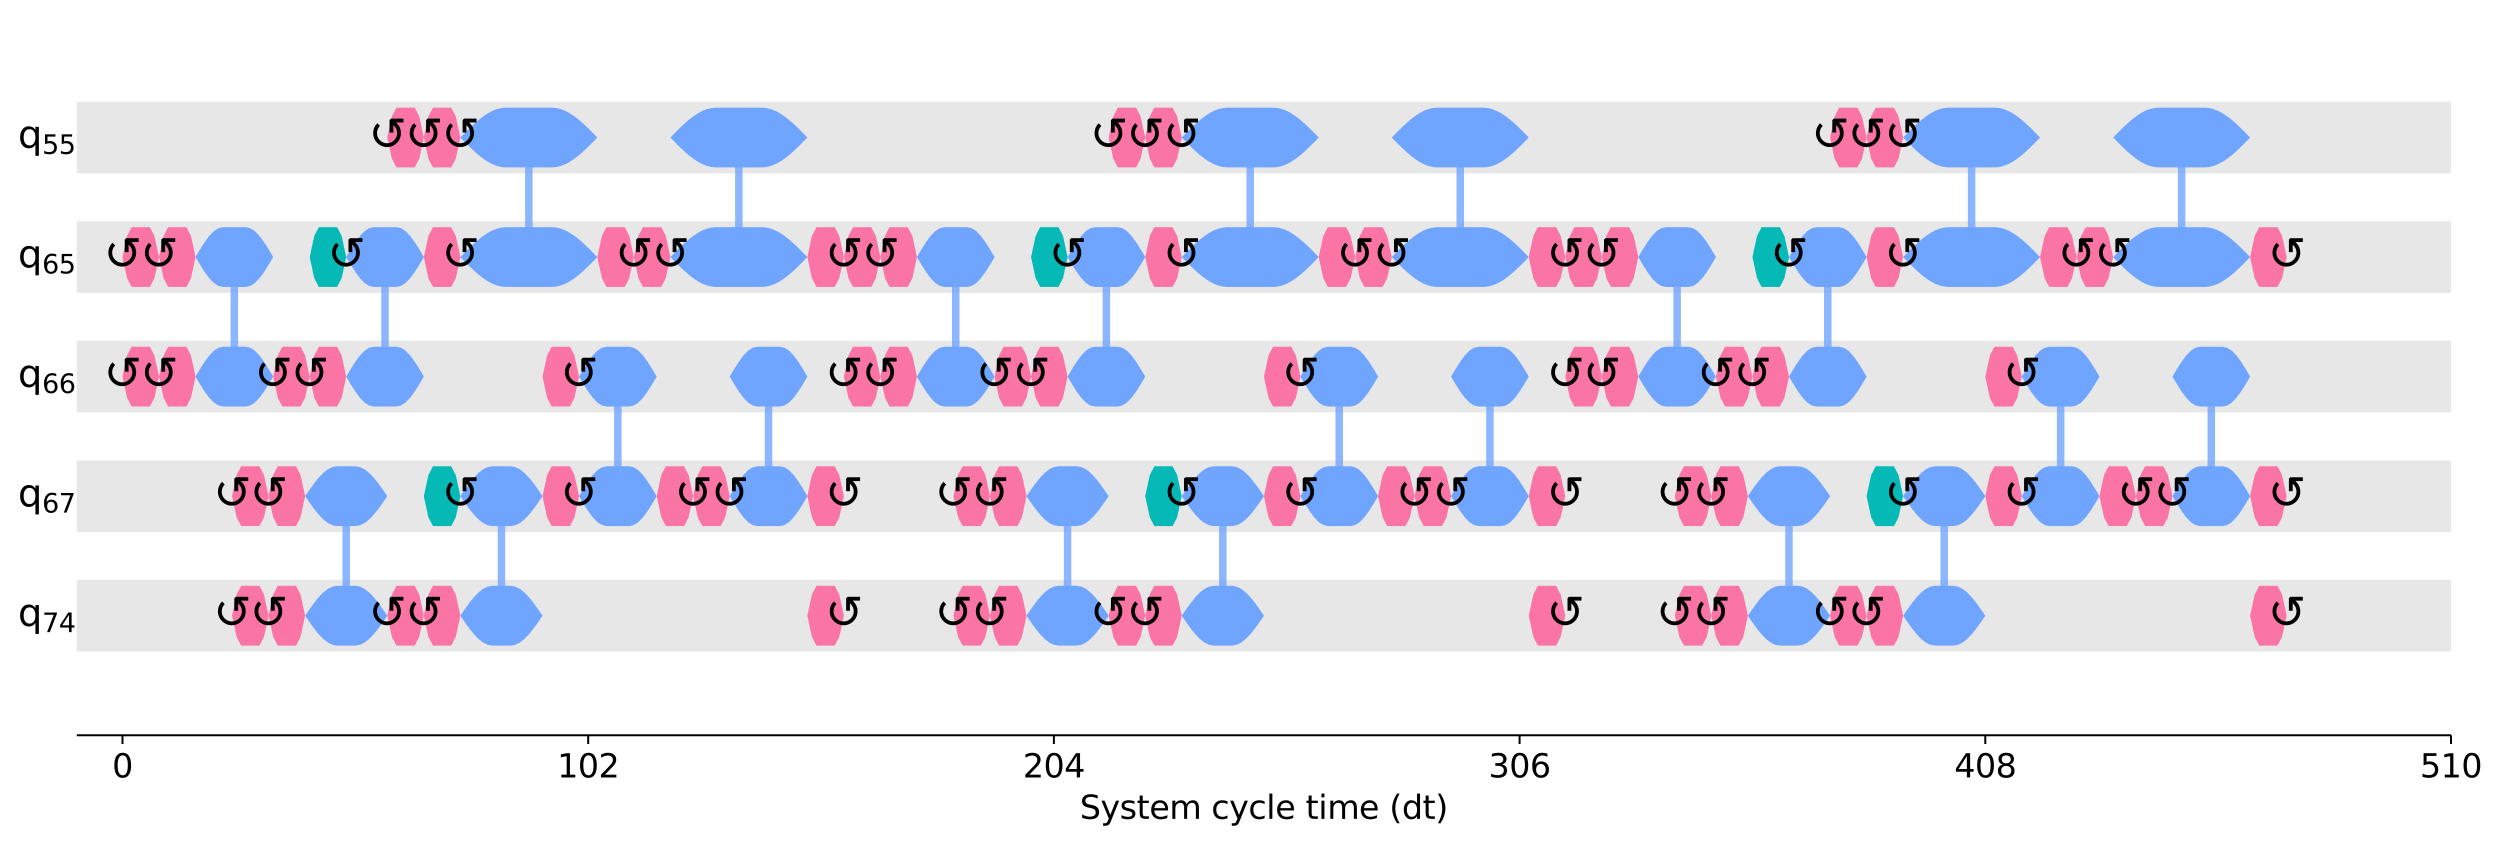 <?xml version="1.0" encoding="UTF-8"?><!DOCTYPE svg  PUBLIC '-//W3C//DTD SVG 1.1//EN'  'http://www.w3.org/Graphics/SVG/1.1/DTD/svg11.dtd'><svg width="1000.6pt" height="337.64pt" version="1.1" viewBox="0 0 1000.6 337.64" xmlns="http://www.w3.org/2000/svg" xmlns:xlink="http://www.w3.org/1999/xlink"><defs><style type="text/css">*{stroke-linejoin: round; stroke-linecap: butt}</style></defs><path d="m0 337.64h1000.6v-337.64h-1000.6z" fill="#ffffff"/><path d="m30.75 294.28h950.24v-287.08h-950.24z" fill="#ffffff"/><path d="m30.75 69.401h950.24v-28.708h-950.24z" clip-path="url(#5e86dbd902e)" fill="#dddddd" fill-opacity=".7"/><path d="m30.75 117.25h950.24v-28.708h-950.24z" clip-path="url(#5e86dbd902e)" fill="#dddddd" fill-opacity=".7"/><path d="m30.75 165.09h950.24v-28.708h-950.24z" clip-path="url(#5e86dbd902e)" fill="#dddddd" fill-opacity=".7"/><path d="m30.75 212.94h950.24v-28.708h-950.24z" clip-path="url(#5e86dbd902e)" fill="#dddddd" fill-opacity=".7"/><path d="m30.75 260.79h950.24v-28.708h-950.24z" clip-path="url(#5e86dbd902e)" fill="#dddddd" fill-opacity=".7"/><defs><path id="380093f8ddb" d="m0 0v3.5" stroke="#000000" stroke-width=".8"/></defs><use x="49.024" y="294.28" stroke="#000000" stroke-width=".8" xlink:href="#380093f8ddb"/><g transform="translate(44.888 311.16) scale(.13 -.13)"><defs><path id="DejaVuSans-30" transform="scale(.016)" d="m2034 4250q-487 0-733-480-245-479-245-1442 0-959 245-1439 246-480 733-480 491 0 736 480 246 480 246 1439 0 963-246 1442-245 480-736 480zm0 500q785 0 1199-621 414-620 414-1801 0-1178-414-1799-414-620-1199-620-784 0-1198 620-414 621-414 1799 0 1181 414 1801 414 621 1198 621z"/></defs><use xlink:href="#DejaVuSans-30"/></g><use x="235.416" y="294.28" stroke="#000000" stroke-width=".8" xlink:href="#380093f8ddb"/><g transform="translate(223.01 311.16) scale(.13 -.13)"><defs><path id="DejaVuSans-31" transform="scale(.016)" d="m794 531h1031v3560l-1122-225v575l1116 225h631v-4135h1031v-531h-2687v531z"/><path id="DejaVuSans-32" transform="scale(.016)" d="m1228 531h2203v-531h-2962v531q359 372 979 998 621 627 780 809 303 340 423 576 121 236 121 464 0 372-261 606-261 235-680 235-297 0-627-103-329-103-704-313v638q381 153 712 231 332 78 607 78 725 0 1156-363 431-362 431-968 0-288-108-546-107-257-392-607-78-91-497-524-418-433-1181-1211z"/></defs><use xlink:href="#DejaVuSans-31"/><use transform="translate(63.623)" xlink:href="#DejaVuSans-30"/><use transform="translate(127.25)" xlink:href="#DejaVuSans-32"/></g><use x="421.809" y="294.28" stroke="#000000" stroke-width=".8" xlink:href="#380093f8ddb"/><g transform="translate(409.4 311.16) scale(.13 -.13)"><defs><path id="DejaVuSans-34" transform="scale(.016)" d="m2419 4116-1594-2491h1594v2491zm-166 550h794v-3041h666v-525h-666v-1100h-628v1100h-2106v609l1940 2957z"/></defs><use xlink:href="#DejaVuSans-32"/><use transform="translate(63.623)" xlink:href="#DejaVuSans-30"/><use transform="translate(127.25)" xlink:href="#DejaVuSans-34"/></g><use x="608.202" y="294.28" stroke="#000000" stroke-width=".8" xlink:href="#380093f8ddb"/><g transform="translate(595.79 311.16) scale(.13 -.13)"><defs><path id="DejaVuSans-33" transform="scale(.016)" d="m2597 2516q453-97 707-404 255-306 255-756 0-690-475-1069-475-378-1350-378-293 0-604 58t-642 174v609q262-153 574-231 313-78 654-78 593 0 904 234t311 681q0 413-289 645-289 233-804 233h-544v519h569q465 0 712 186t247 536q0 359-255 551-254 193-729 193-260 0-557-57-297-56-653-174v562q360 100 674 150t592 50q719 0 1137-327 419-326 419-882 0-388-222-655t-631-370z"/><path id="DejaVuSans-36" transform="scale(.016)" d="m2113 2584q-425 0-674-291-248-290-248-796 0-503 248-796 249-292 674-292t673 292q248 293 248 796 0 506-248 796-248 291-673 291zm1253 1979v-575q-238 112-480 171-242 60-480 60-625 0-955-422-329-422-376-1275 184 272 462 417 279 145 613 145 703 0 1111-427 408-426 408-1160 0-719-425-1154-425-434-1131-434-810 0-1238 620-428 621-428 1799 0 1106 525 1764t1409 658q238 0 480-47t505-140z"/></defs><use xlink:href="#DejaVuSans-33"/><use transform="translate(63.623)" xlink:href="#DejaVuSans-30"/><use transform="translate(127.25)" xlink:href="#DejaVuSans-36"/></g><use x="794.594" y="294.28" stroke="#000000" stroke-width=".8" xlink:href="#380093f8ddb"/><g transform="translate(782.19 311.16) scale(.13 -.13)"><defs><path id="DejaVuSans-38" transform="scale(.016)" d="m2034 2216q-450 0-708-241-257-241-257-662 0-422 257-663 258-241 708-241t709 242q260 243 260 662 0 421-258 662-257 241-711 241zm-631 268q-406 100-633 378-226 279-226 679 0 559 398 884 399 325 1092 325 697 0 1094-325t397-884q0-400-227-679-226-278-629-378 456-106 710-416 255-309 255-755 0-679-414-1042-414-362-1186-362-771 0-1186 362-414 363-414 1042 0 446 256 755 257 310 713 416zm-231 997q0-362 226-565 227-203 636-203 407 0 636 203 230 203 230 565 0 363-230 566-229 203-636 203-409 0-636-203-226-203-226-566z"/></defs><use xlink:href="#DejaVuSans-34"/><use transform="translate(63.623)" xlink:href="#DejaVuSans-30"/><use transform="translate(127.25)" xlink:href="#DejaVuSans-38"/></g><use x="980.987" y="294.28" stroke="#000000" stroke-width=".8" xlink:href="#380093f8ddb"/><g transform="translate(968.58 311.16) scale(.13 -.13)"><defs><path id="DejaVuSans-35" transform="scale(.016)" d="m691 4666h2478v-532h-1900v-1143q137 47 274 70 138 23 276 23 781 0 1237-428 457-428 457-1159 0-753-469-1171-469-417-1322-417-294 0-599 50-304 50-629 150v635q281-153 581-228t634-75q541 0 856 284 316 284 316 772 0 487-316 771-315 285-856 285-253 0-505-56-251-56-513-175v2344z"/></defs><use xlink:href="#DejaVuSans-35"/><use transform="translate(63.623)" xlink:href="#DejaVuSans-31"/><use transform="translate(127.25)" xlink:href="#DejaVuSans-30"/></g><g transform="translate(432.2 327.74) scale(.13 -.13)"><defs><path id="DejaVuSans-53" transform="scale(.016)" d="m3425 4513v-616q-359 172-678 256-319 85-616 85-515 0-795-200t-280-569q0-310 186-468 186-157 705-254l381-78q706-135 1042-474t336-907q0-679-455-1029-454-350-1332-350-331 0-705 75-373 75-773 222v650q384-215 753-325 369-109 725-109 540 0 834 212 294 213 294 607 0 343-211 537t-692 291l-385 75q-706 140-1022 440-315 300-315 835 0 619 436 975t1201 356q329 0 669-60 341-59 697-177z"/><path id="DejaVuSans-79" transform="scale(.016)" d="m2059-325q-243-625-475-815-231-191-618-191h-460v481h338q237 0 368 113 132 112 291 531l103 262-1415 3444h609l1094-2737 1094 2737h609l-1538-3825z"/><path id="DejaVuSans-73" transform="scale(.016)" d="m2834 3397v-544q-243 125-506 187-262 63-544 63-428 0-642-131t-214-394q0-200 153-314t616-217l197-44q612-131 870-370t258-667q0-488-386-773-386-284-1061-284-281 0-586 55t-642 164v594q319-166 628-249 309-82 613-82 406 0 624 139 219 139 219 392 0 234-158 359-157 125-692 241l-200 47q-534 112-772 345-237 233-237 639 0 494 350 762 350 269 994 269 318 0 599-47 282-46 519-140z"/><path id="DejaVuSans-74" transform="scale(.016)" d="m1172 4494v-994h1184v-447h-1184v-1900q0-428 117-550t477-122h590v-481h-590q-666 0-919 248-253 249-253 905v1900h-422v447h422v994h578z"/><path id="DejaVuSans-65" transform="scale(.016)" d="m3597 1894v-281h-2644q38-594 358-905t892-311q331 0 642 81t618 244v-544q-310-131-635-200t-659-69q-838 0-1327 487-489 488-489 1320 0 859 464 1363 464 505 1252 505 706 0 1117-455 411-454 411-1235zm-575 169q-6 471-264 752-258 282-683 282-481 0-770-272t-333-766l2050 4z"/><path id="DejaVuSans-6d" transform="scale(.016)" d="m3328 2828q216 388 516 572t706 184q547 0 844-383 297-382 297-1088v-2113h-578v2094q0 503-179 746-178 244-543 244-447 0-707-297-259-296-259-809v-1978h-578v2094q0 506-178 748t-550 242q-441 0-701-298-259-298-259-808v-1978h-578v3500h578v-544q197 322 472 475t653 153q382 0 649-194 267-193 395-562z"/><path id="DejaVuSans-63" transform="scale(.016)" d="m3122 3366v-538q-244 135-489 202t-495 67q-560 0-870-355-309-354-309-995t309-996q310-354 870-354 250 0 495 67t489 202v-532q-241-112-499-168-257-57-548-57-791 0-1257 497-465 497-465 1341 0 856 470 1346 471 491 1290 491 265 0 518-55 253-54 491-163z"/><path id="DejaVuSans-6c" transform="scale(.016)" d="m603 4863h575v-4863h-575v4863z"/><path id="DejaVuSans-69" transform="scale(.016)" d="m603 3500h575v-3500h-575v3500zm0 1363h575v-729h-575v729z"/><path id="DejaVuSans-28" transform="scale(.016)" d="m1984 4856q-418-718-622-1422-203-703-203-1425 0-721 205-1429t620-1424h-500q-468 735-701 1444t-233 1409q0 697 231 1403 232 707 703 1444h500z"/><path id="DejaVuSans-64" transform="scale(.016)" d="m2906 2969v1894h575v-4863h-575v525q-181-312-458-464-276-152-664-152-634 0-1033 506-398 507-398 1332t398 1331q399 506 1033 506 388 0 664-152 277-151 458-463zm-1959-1222q0-634 261-995t717-361 718 361q263 361 263 995t-263 995q-262 361-718 361t-717-361-261-995z"/><path id="DejaVuSans-29" transform="scale(.016)" d="m513 4856h500q468-737 701-1444 233-706 233-1403 0-700-233-1409t-701-1444h-500q415 716 620 1424t205 1429q0 722-205 1425-205 704-620 1422z"/></defs><use xlink:href="#DejaVuSans-53"/><use transform="translate(63.477)" xlink:href="#DejaVuSans-79"/><use transform="translate(122.66)" xlink:href="#DejaVuSans-73"/><use transform="translate(174.76)" xlink:href="#DejaVuSans-74"/><use transform="translate(213.96)" xlink:href="#DejaVuSans-65"/><use transform="translate(275.49)" xlink:href="#DejaVuSans-6d"/><use transform="translate(372.9)" xlink:href="#DejaVuSans-20"/><use transform="translate(404.69)" xlink:href="#DejaVuSans-63"/><use transform="translate(459.67)" xlink:href="#DejaVuSans-79"/><use transform="translate(518.85)" xlink:href="#DejaVuSans-63"/><use transform="translate(573.83)" xlink:href="#DejaVuSans-6c"/><use transform="translate(601.61)" xlink:href="#DejaVuSans-65"/><use transform="translate(663.13)" xlink:href="#DejaVuSans-20"/><use transform="translate(694.92)" xlink:href="#DejaVuSans-74"/><use transform="translate(734.13)" xlink:href="#DejaVuSans-69"/><use transform="translate(761.91)" xlink:href="#DejaVuSans-6d"/><use transform="translate(859.33)" xlink:href="#DejaVuSans-65"/><use transform="translate(920.85)" xlink:href="#DejaVuSans-20"/><use transform="translate(952.64)" xlink:href="#DejaVuSans-28"/><use transform="translate(991.65)" xlink:href="#DejaVuSans-64"/><use transform="translate(1055.1)" xlink:href="#DejaVuSans-74"/><use transform="translate(1094.3)" xlink:href="#DejaVuSans-29"/></g><path d="m93.795 102.89v47.847" clip-path="url(#5e86dbd902e)" fill="none" stroke="#6fa4ff" stroke-linecap="square" stroke-opacity=".8" stroke-width="3"/><path d="m154.1 102.89v47.847" clip-path="url(#5e86dbd902e)" fill="none" stroke="#6fa4ff" stroke-linecap="square" stroke-opacity=".8" stroke-width="3"/><path d="m211.66 55.047v47.847" clip-path="url(#5e86dbd902e)" fill="none" stroke="#6fa4ff" stroke-linecap="square" stroke-opacity=".8" stroke-width="3"/><path d="m295.72 55.047v47.847" clip-path="url(#5e86dbd902e)" fill="none" stroke="#6fa4ff" stroke-linecap="square" stroke-opacity=".8" stroke-width="3"/><path d="m138.57 198.59v47.847" clip-path="url(#5e86dbd902e)" fill="none" stroke="#6fa4ff" stroke-linecap="square" stroke-opacity=".8" stroke-width="3"/><path d="m200.7 198.59v47.847" clip-path="url(#5e86dbd902e)" fill="none" stroke="#6fa4ff" stroke-linecap="square" stroke-opacity=".8" stroke-width="3"/><path d="m247.29 150.74v47.847" clip-path="url(#5e86dbd902e)" fill="none" stroke="#6fa4ff" stroke-linecap="square" stroke-opacity=".8" stroke-width="3"/><path d="m307.6 150.74v47.847" clip-path="url(#5e86dbd902e)" fill="none" stroke="#6fa4ff" stroke-linecap="square" stroke-opacity=".8" stroke-width="3"/><path d="m382.52 102.89v47.847" clip-path="url(#5e86dbd902e)" fill="none" stroke="#6fa4ff" stroke-linecap="square" stroke-opacity=".8" stroke-width="3"/><path d="m442.82 102.89v47.847" clip-path="url(#5e86dbd902e)" fill="none" stroke="#6fa4ff" stroke-linecap="square" stroke-opacity=".8" stroke-width="3"/><path d="m500.39 55.047v47.847" clip-path="url(#5e86dbd902e)" fill="none" stroke="#6fa4ff" stroke-linecap="square" stroke-opacity=".8" stroke-width="3"/><path d="m584.45 55.047v47.847" clip-path="url(#5e86dbd902e)" fill="none" stroke="#6fa4ff" stroke-linecap="square" stroke-opacity=".8" stroke-width="3"/><path d="m427.29 198.59v47.847" clip-path="url(#5e86dbd902e)" fill="none" stroke="#6fa4ff" stroke-linecap="square" stroke-opacity=".8" stroke-width="3"/><path d="m489.42 198.59v47.847" clip-path="url(#5e86dbd902e)" fill="none" stroke="#6fa4ff" stroke-linecap="square" stroke-opacity=".8" stroke-width="3"/><path d="m536.02 150.74v47.847" clip-path="url(#5e86dbd902e)" fill="none" stroke="#6fa4ff" stroke-linecap="square" stroke-opacity=".8" stroke-width="3"/><path d="m596.32 150.74v47.847" clip-path="url(#5e86dbd902e)" fill="none" stroke="#6fa4ff" stroke-linecap="square" stroke-opacity=".8" stroke-width="3"/><path d="m671.25 102.89v47.847" clip-path="url(#5e86dbd902e)" fill="none" stroke="#6fa4ff" stroke-linecap="square" stroke-opacity=".8" stroke-width="3"/><path d="m731.55 102.89v47.847" clip-path="url(#5e86dbd902e)" fill="none" stroke="#6fa4ff" stroke-linecap="square" stroke-opacity=".8" stroke-width="3"/><path d="m789.11 55.047v47.847" clip-path="url(#5e86dbd902e)" fill="none" stroke="#6fa4ff" stroke-linecap="square" stroke-opacity=".8" stroke-width="3"/><path d="m873.17 55.047v47.847" clip-path="url(#5e86dbd902e)" fill="none" stroke="#6fa4ff" stroke-linecap="square" stroke-opacity=".8" stroke-width="3"/><path d="m716.02 198.59v47.847" clip-path="url(#5e86dbd902e)" fill="none" stroke="#6fa4ff" stroke-linecap="square" stroke-opacity=".8" stroke-width="3"/><path d="m778.15 198.59v47.847" clip-path="url(#5e86dbd902e)" fill="none" stroke="#6fa4ff" stroke-linecap="square" stroke-opacity=".8" stroke-width="3"/><path d="m824.75 150.74v47.847" clip-path="url(#5e86dbd902e)" fill="none" stroke="#6fa4ff" stroke-linecap="square" stroke-opacity=".8" stroke-width="3"/><path d="m885.05 150.74v47.847" clip-path="url(#5e86dbd902e)" fill="none" stroke="#6fa4ff" stroke-linecap="square" stroke-opacity=".8" stroke-width="3"/><path d="m30.75 294.28v-287.08" fill="none"/><path d="m980.99 294.28v-287.08" fill="none"/><path d="m30.75 294.28h950.24" fill="none" stroke="#000000" stroke-linecap="square" stroke-width=".8"/><path d="m30.75 7.2h950.24" fill="none"/><path d="m155.01 55.047 1.827-8.458 1.827-3.503h7.309l1.827 3.503 1.827 8.458-1.827 8.458-1.827 3.503h-7.309l-1.827-3.503-1.827-8.458z" clip-path="url(#5e86dbd902e)" fill="#fa74a6"/><path d="m169.63 55.047 1.827-8.458 1.827-3.503h7.309l1.827 3.503 1.827 8.458-1.827 8.458-1.827 3.503h-7.309l-1.827-3.503-1.827-8.458z" clip-path="url(#5e86dbd902e)" fill="#fa74a6"/><path d="m49.024 102.89 1.827-8.458 1.827-3.503h7.309l1.827 3.503 1.827 8.458-1.827 8.458-1.827 3.503h-7.309l-1.827-3.503-1.827-8.458z" clip-path="url(#5e86dbd902e)" fill="#fa74a6"/><path d="m63.643 102.89 1.827-8.458 1.827-3.503h7.309l1.827 3.503 1.827 8.458-1.827 8.458-1.827 3.503h-7.309l-1.827-3.503-1.827-8.458z" clip-path="url(#5e86dbd902e)" fill="#fa74a6"/><path d="m49.024 150.74 1.827-8.458 1.827-3.503h7.309l1.827 3.503 1.827 8.458-1.827 8.458-1.827 3.503h-7.309l-1.827-3.503-1.827-8.458z" clip-path="url(#5e86dbd902e)" fill="#fa74a6"/><path d="m63.643 150.74 1.827-8.458 1.827-3.503h7.309l1.827 3.503 1.827 8.458-1.827 8.458-1.827 3.503h-7.309l-1.827-3.503-1.827-8.458z" clip-path="url(#5e86dbd902e)" fill="#fa74a6"/><path d="m78.262 102.89 1.827-3.096 1.827-2.885 1.827-2.477 1.827-1.901 1.827-1.195 1.827-0.408h9.137l1.827 0.408 1.827 1.195 1.827 1.901 1.827 2.477 1.827 2.885 1.827 3.096-1.827 3.096-1.827 2.885-1.827 2.477-1.827 1.901-1.827 1.195-1.827 0.408h-9.137l-1.827-0.408-1.827-1.195-1.827-1.901-1.827-2.477-1.827-2.885-1.827-3.096z" clip-path="url(#5e86dbd902e)" fill="#6fa4ff"/><path d="m78.262 150.74 1.827-3.096 1.827-2.885 1.827-2.477 1.827-1.901 1.827-1.195 1.827-0.408h9.137l1.827 0.408 1.827 1.195 1.827 1.901 1.827 2.477 1.827 2.885 1.827 3.096-1.827 3.096-1.827 2.885-1.827 2.477-1.827 1.901-1.827 1.195-1.827 0.408h-9.137l-1.827-0.408-1.827-1.195-1.827-1.901-1.827-2.477-1.827-2.885-1.827-3.096z" clip-path="url(#5e86dbd902e)" fill="#6fa4ff"/><path d="m123.95 102.89 1.827-8.458 1.827-3.503h7.309l1.827 3.503 1.827 8.458-1.827 8.458-1.827 3.503h-7.309l-1.827-3.503-1.827-8.458z" clip-path="url(#5e86dbd902e)" fill="#05bab6"/><path d="m109.33 150.74 1.827-8.458 1.827-3.503h7.309l1.827 3.503 1.827 8.458-1.827 8.458-1.827 3.503h-7.309l-1.827-3.503-1.827-8.458z" clip-path="url(#5e86dbd902e)" fill="#fa74a6"/><path d="m123.95 150.74 1.827-8.458 1.827-3.503h7.309l1.827 3.503 1.827 8.458-1.827 8.458-1.827 3.503h-7.309l-1.827-3.503-1.827-8.458z" clip-path="url(#5e86dbd902e)" fill="#fa74a6"/><path d="m138.57 102.89 1.827-3.096 1.827-2.885 1.827-2.477 1.827-1.901 1.827-1.195 1.827-0.408h9.137l1.827 0.408 1.827 1.195 1.827 1.901 1.827 2.477 1.827 2.885 1.827 3.096-1.827 3.096-1.827 2.885-1.827 2.477-1.827 1.901-1.827 1.195-1.827 0.408h-9.137l-1.827-0.408-1.827-1.195-1.827-1.901-1.827-2.477-1.827-2.885-1.827-3.096z" clip-path="url(#5e86dbd902e)" fill="#6fa4ff"/><path d="m138.57 150.74 1.827-3.096 1.827-2.885 1.827-2.477 1.827-1.901 1.827-1.195 1.827-0.408h9.137l1.827 0.408 1.827 1.195 1.827 1.901 1.827 2.477 1.827 2.885 1.827 3.096-1.827 3.096-1.827 2.885-1.827 2.477-1.827 1.901-1.827 1.195-1.827 0.408h-9.137l-1.827-0.408-1.827-1.195-1.827-1.901-1.827-2.477-1.827-2.885-1.827-3.096z" clip-path="url(#5e86dbd902e)" fill="#6fa4ff"/><path d="m169.63 102.89 1.827-8.458 1.827-3.503h7.309l1.827 3.503 1.827 8.458-1.827 8.458-1.827 3.503h-7.309l-1.827-3.503-1.827-8.458z" clip-path="url(#5e86dbd902e)" fill="#fa74a6"/><path d="m184.25 55.047 1.827-1.871 1.827-1.825 1.827-1.734 1.827-1.6 1.827-1.427 1.827-1.219 1.827-0.981 1.827-0.718 1.827-0.438 1.827-0.147h18.274l1.827 0.147 1.827 0.438 1.827 0.718 1.827 0.981 1.827 1.219 1.827 1.427 1.827 1.6 1.827 1.734 1.827 1.825 1.827 1.871-1.827 1.871-1.827 1.825-1.827 1.734-1.827 1.6-1.827 1.427-1.827 1.219-1.827 0.981-1.827 0.718-1.827 0.438-1.827 0.147h-18.274l-1.827-0.147-1.827-0.438-1.827-0.718-1.827-0.981-1.827-1.219-1.827-1.427-1.827-1.6-1.827-1.734-1.827-1.825-1.827-1.871z" clip-path="url(#5e86dbd902e)" fill="#6fa4ff"/><path d="m184.25 102.89 1.827-1.871 1.827-1.825 1.827-1.734 1.827-1.6 1.827-1.427 1.827-1.219 1.827-0.981 1.827-0.718 1.827-0.438 1.827-0.147h18.274l1.827 0.147 1.827 0.438 1.827 0.718 1.827 0.981 1.827 1.219 1.827 1.427 1.827 1.6 1.827 1.734 1.827 1.825 1.827 1.871-1.827 1.871-1.827 1.825-1.827 1.734-1.827 1.6-1.827 1.427-1.827 1.219-1.827 0.981-1.827 0.718-1.827 0.438-1.827 0.147h-18.274l-1.827-0.147-1.827-0.438-1.827-0.718-1.827-0.981-1.827-1.219-1.827-1.427-1.827-1.6-1.827-1.734-1.827-1.825-1.827-1.871z" clip-path="url(#5e86dbd902e)" fill="#6fa4ff"/><path d="m239.07 102.89 1.827-8.458 1.827-3.503h7.309l1.827 3.503 1.827 8.458-1.827 8.458-1.827 3.503h-7.309l-1.827-3.503-1.827-8.458z" clip-path="url(#5e86dbd902e)" fill="#fa74a6"/><path d="m253.69 102.89 1.827-8.458 1.827-3.503h7.309l1.827 3.503 1.827 8.458-1.827 8.458-1.827 3.503h-7.309l-1.827-3.503-1.827-8.458z" clip-path="url(#5e86dbd902e)" fill="#fa74a6"/><path d="m268.31 55.047 1.827-1.871 1.827-1.825 1.827-1.734 1.827-1.6 1.827-1.427 1.827-1.219 1.827-0.981 1.827-0.718 1.827-0.438 1.827-0.147h18.274l1.827 0.147 1.827 0.438 1.827 0.718 1.827 0.981 1.827 1.219 1.827 1.427 1.827 1.6 1.827 1.734 1.827 1.825 1.827 1.871-1.827 1.871-1.827 1.825-1.827 1.734-1.827 1.6-1.827 1.427-1.827 1.219-1.827 0.981-1.827 0.718-1.827 0.438-1.827 0.147h-18.274l-1.827-0.147-1.827-0.438-1.827-0.718-1.827-0.981-1.827-1.219-1.827-1.427-1.827-1.6-1.827-1.734-1.827-1.825-1.827-1.871z" clip-path="url(#5e86dbd902e)" fill="#6fa4ff"/><path d="m268.31 102.89 1.827-1.871 1.827-1.825 1.827-1.734 1.827-1.6 1.827-1.427 1.827-1.219 1.827-0.981 1.827-0.718 1.827-0.438 1.827-0.147h18.274l1.827 0.147 1.827 0.438 1.827 0.718 1.827 0.981 1.827 1.219 1.827 1.427 1.827 1.6 1.827 1.734 1.827 1.825 1.827 1.871-1.827 1.871-1.827 1.825-1.827 1.734-1.827 1.6-1.827 1.427-1.827 1.219-1.827 0.981-1.827 0.718-1.827 0.438-1.827 0.147h-18.274l-1.827-0.147-1.827-0.438-1.827-0.718-1.827-0.981-1.827-1.219-1.827-1.427-1.827-1.6-1.827-1.734-1.827-1.825-1.827-1.871z" clip-path="url(#5e86dbd902e)" fill="#6fa4ff"/><path d="m323.13 102.89 1.827-8.458 1.827-3.503h7.309l1.827 3.503 1.827 8.458-1.827 8.458-1.827 3.503h-7.309l-1.827-3.503-1.827-8.458z" clip-path="url(#5e86dbd902e)" fill="#fa74a6"/><path d="m217.14 150.74 1.827-8.458 1.827-3.503h7.309l1.827 3.503 1.827 8.458-1.827 8.458-1.827 3.503h-7.309l-1.827-3.503-1.827-8.458z" clip-path="url(#5e86dbd902e)" fill="#fa74a6"/><path d="m92.881 198.59 1.827-8.458 1.827-3.503h7.309l1.827 3.503 1.827 8.458-1.827 8.458-1.827 3.503h-7.309l-1.827-3.503-1.827-8.458z" clip-path="url(#5e86dbd902e)" fill="#fa74a6"/><path d="m107.5 198.59 1.827-8.458 1.827-3.503h7.309l1.827 3.503 1.827 8.458-1.827 8.458-1.827 3.503h-7.309l-1.827-3.503-1.827-8.458z" clip-path="url(#5e86dbd902e)" fill="#fa74a6"/><path d="m92.881 246.43 1.827-8.458 1.827-3.503h7.309l1.827 3.503 1.827 8.458-1.827 8.458-1.827 3.503h-7.309l-1.827-3.503-1.827-8.458z" clip-path="url(#5e86dbd902e)" fill="#fa74a6"/><path d="m107.5 246.43 1.827-8.458 1.827-3.503h7.309l1.827 3.503 1.827 8.458-1.827 8.458-1.827 3.503h-7.309l-1.827-3.503-1.827-8.458z" clip-path="url(#5e86dbd902e)" fill="#fa74a6"/><path d="m122.12 198.59 1.827-2.662 1.827-2.528 1.827-2.268 1.827-1.894 1.827-1.425 1.827-0.885 1.827-0.3h7.309l1.827 0.3 1.827 0.885 1.827 1.425 1.827 1.894 1.827 2.268 1.827 2.528 1.827 2.662-1.827 2.662-1.827 2.528-1.827 2.268-1.827 1.894-1.827 1.425-1.827 0.885-1.827 0.3h-7.309l-1.827-0.3-1.827-0.885-1.827-1.425-1.827-1.894-1.827-2.268-1.827-2.528-1.827-2.662z" clip-path="url(#5e86dbd902e)" fill="#6fa4ff"/><path d="m122.12 246.43 1.827-2.662 1.827-2.528 1.827-2.268 1.827-1.894 1.827-1.425 1.827-0.885 1.827-0.3h7.309l1.827 0.3 1.827 0.885 1.827 1.425 1.827 1.894 1.827 2.268 1.827 2.528 1.827 2.662-1.827 2.662-1.827 2.528-1.827 2.268-1.827 1.894-1.827 1.425-1.827 0.885-1.827 0.3h-7.309l-1.827-0.3-1.827-0.885-1.827-1.425-1.827-1.894-1.827-2.268-1.827-2.528-1.827-2.662z" clip-path="url(#5e86dbd902e)" fill="#6fa4ff"/><path d="m169.63 198.59 1.827-8.458 1.827-3.503h7.309l1.827 3.503 1.827 8.458-1.827 8.458-1.827 3.503h-7.309l-1.827-3.503-1.827-8.458z" clip-path="url(#5e86dbd902e)" fill="#05bab6"/><path d="m155.01 246.43 1.827-8.458 1.827-3.503h7.309l1.827 3.503 1.827 8.458-1.827 8.458-1.827 3.503h-7.309l-1.827-3.503-1.827-8.458z" clip-path="url(#5e86dbd902e)" fill="#fa74a6"/><path d="m169.63 246.43 1.827-8.458 1.827-3.503h7.309l1.827 3.503 1.827 8.458-1.827 8.458-1.827 3.503h-7.309l-1.827-3.503-1.827-8.458z" clip-path="url(#5e86dbd902e)" fill="#fa74a6"/><path d="m184.25 198.59 1.827-2.662 1.827-2.528 1.827-2.268 1.827-1.894 1.827-1.425 1.827-0.885 1.827-0.3h7.309l1.827 0.3 1.827 0.885 1.827 1.425 1.827 1.894 1.827 2.268 1.827 2.528 1.827 2.662-1.827 2.662-1.827 2.528-1.827 2.268-1.827 1.894-1.827 1.425-1.827 0.885-1.827 0.3h-7.309l-1.827-0.3-1.827-0.885-1.827-1.425-1.827-1.894-1.827-2.268-1.827-2.528-1.827-2.662z" clip-path="url(#5e86dbd902e)" fill="#6fa4ff"/><path d="m184.25 246.43 1.827-2.662 1.827-2.528 1.827-2.268 1.827-1.894 1.827-1.425 1.827-0.885 1.827-0.3h7.309l1.827 0.3 1.827 0.885 1.827 1.425 1.827 1.894 1.827 2.268 1.827 2.528 1.827 2.662-1.827 2.662-1.827 2.528-1.827 2.268-1.827 1.894-1.827 1.425-1.827 0.885-1.827 0.3h-7.309l-1.827-0.3-1.827-0.885-1.827-1.425-1.827-1.894-1.827-2.268-1.827-2.528-1.827-2.662z" clip-path="url(#5e86dbd902e)" fill="#6fa4ff"/><path d="m217.14 198.59 1.827-8.458 1.827-3.503h7.309l1.827 3.503 1.827 8.458-1.827 8.458-1.827 3.503h-7.309l-1.827-3.503-1.827-8.458z" clip-path="url(#5e86dbd902e)" fill="#fa74a6"/><path d="m231.76 150.74 1.827-3.096 1.827-2.885 1.827-2.477 1.827-1.901 1.827-1.195 1.827-0.408h9.137l1.827 0.408 1.827 1.195 1.827 1.901 1.827 2.477 1.827 2.885 1.827 3.096-1.827 3.096-1.827 2.885-1.827 2.477-1.827 1.901-1.827 1.195-1.827 0.408h-9.137l-1.827-0.408-1.827-1.195-1.827-1.901-1.827-2.477-1.827-2.885-1.827-3.096z" clip-path="url(#5e86dbd902e)" fill="#6fa4ff"/><path d="m231.76 198.59 1.827-3.096 1.827-2.885 1.827-2.477 1.827-1.901 1.827-1.195 1.827-0.408h9.137l1.827 0.408 1.827 1.195 1.827 1.901 1.827 2.477 1.827 2.885 1.827 3.096-1.827 3.096-1.827 2.885-1.827 2.477-1.827 1.901-1.827 1.195-1.827 0.408h-9.137l-1.827-0.408-1.827-1.195-1.827-1.901-1.827-2.477-1.827-2.885-1.827-3.096z" clip-path="url(#5e86dbd902e)" fill="#6fa4ff"/><path d="m262.83 198.59 1.827-8.458 1.827-3.503h7.309l1.827 3.503 1.827 8.458-1.827 8.458-1.827 3.503h-7.309l-1.827-3.503-1.827-8.458z" clip-path="url(#5e86dbd902e)" fill="#fa74a6"/><path d="m277.45 198.59 1.827-8.458 1.827-3.503h7.309l1.827 3.503 1.827 8.458-1.827 8.458-1.827 3.503h-7.309l-1.827-3.503-1.827-8.458z" clip-path="url(#5e86dbd902e)" fill="#fa74a6"/><path d="m292.07 150.74 1.827-3.096 1.827-2.885 1.827-2.477 1.827-1.901 1.827-1.195 1.827-0.408h9.137l1.827 0.408 1.827 1.195 1.827 1.901 1.827 2.477 1.827 2.885 1.827 3.096-1.827 3.096-1.827 2.885-1.827 2.477-1.827 1.901-1.827 1.195-1.827 0.408h-9.137l-1.827-0.408-1.827-1.195-1.827-1.901-1.827-2.477-1.827-2.885-1.827-3.096z" clip-path="url(#5e86dbd902e)" fill="#6fa4ff"/><path d="m292.07 198.59 1.827-3.096 1.827-2.885 1.827-2.477 1.827-1.901 1.827-1.195 1.827-0.408h9.137l1.827 0.408 1.827 1.195 1.827 1.901 1.827 2.477 1.827 2.885 1.827 3.096-1.827 3.096-1.827 2.885-1.827 2.477-1.827 1.901-1.827 1.195-1.827 0.408h-9.137l-1.827-0.408-1.827-1.195-1.827-1.901-1.827-2.477-1.827-2.885-1.827-3.096z" clip-path="url(#5e86dbd902e)" fill="#6fa4ff"/><path d="m323.13 198.59 1.827-8.458 1.827-3.503h7.309l1.827 3.503 1.827 8.458-1.827 8.458-1.827 3.503h-7.309l-1.827-3.503-1.827-8.458z" clip-path="url(#5e86dbd902e)" fill="#fa74a6"/><path d="m323.13 246.43 1.827-8.458 1.827-3.503h7.309l1.827 3.503 1.827 8.458-1.827 8.458-1.827 3.503h-7.309l-1.827-3.503-1.827-8.458z" clip-path="url(#5e86dbd902e)" fill="#fa74a6"/><path d="m443.74 55.047 1.827-8.458 1.827-3.503h7.309l1.827 3.503 1.827 8.458-1.827 8.458-1.827 3.503h-7.309l-1.827-3.503-1.827-8.458z" clip-path="url(#5e86dbd902e)" fill="#fa74a6"/><path d="m458.36 55.047 1.827-8.458 1.827-3.503h7.309l1.827 3.503 1.827 8.458-1.827 8.458-1.827 3.503h-7.309l-1.827-3.503-1.827-8.458z" clip-path="url(#5e86dbd902e)" fill="#fa74a6"/><path d="m337.75 102.89 1.827-8.458 1.827-3.503h7.309l1.827 3.503 1.827 8.458-1.827 8.458-1.827 3.503h-7.309l-1.827-3.503-1.827-8.458z" clip-path="url(#5e86dbd902e)" fill="#fa74a6"/><path d="m352.37 102.89 1.827-8.458 1.827-3.503h7.309l1.827 3.503 1.827 8.458-1.827 8.458-1.827 3.503h-7.309l-1.827-3.503-1.827-8.458z" clip-path="url(#5e86dbd902e)" fill="#fa74a6"/><path d="m337.75 150.74 1.827-8.458 1.827-3.503h7.309l1.827 3.503 1.827 8.458-1.827 8.458-1.827 3.503h-7.309l-1.827-3.503-1.827-8.458z" clip-path="url(#5e86dbd902e)" fill="#fa74a6"/><path d="m352.37 150.74 1.827-8.458 1.827-3.503h7.309l1.827 3.503 1.827 8.458-1.827 8.458-1.827 3.503h-7.309l-1.827-3.503-1.827-8.458z" clip-path="url(#5e86dbd902e)" fill="#fa74a6"/><path d="m366.99 102.89 1.827-3.096 1.827-2.885 1.827-2.477 1.827-1.901 1.827-1.195 1.827-0.408h9.137l1.827 0.408 1.827 1.195 1.827 1.901 1.827 2.477 1.827 2.885 1.827 3.096-1.827 3.096-1.827 2.885-1.827 2.477-1.827 1.901-1.827 1.195-1.827 0.408h-9.137l-1.827-0.408-1.827-1.195-1.827-1.901-1.827-2.477-1.827-2.885-1.827-3.096z" clip-path="url(#5e86dbd902e)" fill="#6fa4ff"/><path d="m366.99 150.74 1.827-3.096 1.827-2.885 1.827-2.477 1.827-1.901 1.827-1.195 1.827-0.408h9.137l1.827 0.408 1.827 1.195 1.827 1.901 1.827 2.477 1.827 2.885 1.827 3.096-1.827 3.096-1.827 2.885-1.827 2.477-1.827 1.901-1.827 1.195-1.827 0.408h-9.137l-1.827-0.408-1.827-1.195-1.827-1.901-1.827-2.477-1.827-2.885-1.827-3.096z" clip-path="url(#5e86dbd902e)" fill="#6fa4ff"/><path d="m412.67 102.89 1.827-8.458 1.827-3.503h7.309l1.827 3.503 1.827 8.458-1.827 8.458-1.827 3.503h-7.309l-1.827-3.503-1.827-8.458z" clip-path="url(#5e86dbd902e)" fill="#05bab6"/><path d="m398.05 150.74 1.827-8.458 1.827-3.503h7.309l1.827 3.503 1.827 8.458-1.827 8.458-1.827 3.503h-7.309l-1.827-3.503-1.827-8.458z" clip-path="url(#5e86dbd902e)" fill="#fa74a6"/><path d="m412.67 150.74 1.827-8.458 1.827-3.503h7.309l1.827 3.503 1.827 8.458-1.827 8.458-1.827 3.503h-7.309l-1.827-3.503-1.827-8.458z" clip-path="url(#5e86dbd902e)" fill="#fa74a6"/><path d="m427.29 102.89 1.827-3.096 1.827-2.885 1.827-2.477 1.827-1.901 1.827-1.195 1.827-0.408h9.137l1.827 0.408 1.827 1.195 1.827 1.901 1.827 2.477 1.827 2.885 1.827 3.096-1.827 3.096-1.827 2.885-1.827 2.477-1.827 1.901-1.827 1.195-1.827 0.408h-9.137l-1.827-0.408-1.827-1.195-1.827-1.901-1.827-2.477-1.827-2.885-1.827-3.096z" clip-path="url(#5e86dbd902e)" fill="#6fa4ff"/><path d="m427.29 150.74 1.827-3.096 1.827-2.885 1.827-2.477 1.827-1.901 1.827-1.195 1.827-0.408h9.137l1.827 0.408 1.827 1.195 1.827 1.901 1.827 2.477 1.827 2.885 1.827 3.096-1.827 3.096-1.827 2.885-1.827 2.477-1.827 1.901-1.827 1.195-1.827 0.408h-9.137l-1.827-0.408-1.827-1.195-1.827-1.901-1.827-2.477-1.827-2.885-1.827-3.096z" clip-path="url(#5e86dbd902e)" fill="#6fa4ff"/><path d="m458.36 102.89 1.827-8.458 1.827-3.503h7.309l1.827 3.503 1.827 8.458-1.827 8.458-1.827 3.503h-7.309l-1.827-3.503-1.827-8.458z" clip-path="url(#5e86dbd902e)" fill="#fa74a6"/><path d="m472.98 55.047 1.827-1.871 1.827-1.825 1.827-1.734 1.827-1.6 1.827-1.427 1.827-1.219 1.827-0.981 1.827-0.718 1.827-0.438 1.827-0.147h18.274l1.827 0.147 1.827 0.438 1.827 0.718 1.827 0.981 1.827 1.219 1.827 1.427 1.827 1.6 1.827 1.734 1.827 1.825 1.827 1.871-1.827 1.871-1.827 1.825-1.827 1.734-1.827 1.6-1.827 1.427-1.827 1.219-1.827 0.981-1.827 0.718-1.827 0.438-1.827 0.147h-18.274l-1.827-0.147-1.827-0.438-1.827-0.718-1.827-0.981-1.827-1.219-1.827-1.427-1.827-1.6-1.827-1.734-1.827-1.825-1.827-1.871z" clip-path="url(#5e86dbd902e)" fill="#6fa4ff"/><path d="m472.98 102.89 1.827-1.871 1.827-1.825 1.827-1.734 1.827-1.6 1.827-1.427 1.827-1.219 1.827-0.981 1.827-0.718 1.827-0.438 1.827-0.147h18.274l1.827 0.147 1.827 0.438 1.827 0.718 1.827 0.981 1.827 1.219 1.827 1.427 1.827 1.6 1.827 1.734 1.827 1.825 1.827 1.871-1.827 1.871-1.827 1.825-1.827 1.734-1.827 1.6-1.827 1.427-1.827 1.219-1.827 0.981-1.827 0.718-1.827 0.438-1.827 0.147h-18.274l-1.827-0.147-1.827-0.438-1.827-0.718-1.827-0.981-1.827-1.219-1.827-1.427-1.827-1.6-1.827-1.734-1.827-1.825-1.827-1.871z" clip-path="url(#5e86dbd902e)" fill="#6fa4ff"/><path d="m527.8 102.89 1.827-8.458 1.827-3.503h7.309l1.827 3.503 1.827 8.458-1.827 8.458-1.827 3.503h-7.309l-1.827-3.503-1.827-8.458z" clip-path="url(#5e86dbd902e)" fill="#fa74a6"/><path d="m542.42 102.89 1.827-8.458 1.827-3.503h7.309l1.827 3.503 1.827 8.458-1.827 8.458-1.827 3.503h-7.309l-1.827-3.503-1.827-8.458z" clip-path="url(#5e86dbd902e)" fill="#fa74a6"/><path d="m557.04 55.047 1.827-1.871 1.827-1.825 1.827-1.734 1.827-1.6 1.827-1.427 1.827-1.219 1.827-0.981 1.827-0.718 1.827-0.438 1.827-0.147h18.274l1.827 0.147 1.827 0.438 1.827 0.718 1.827 0.981 1.827 1.219 1.827 1.427 1.827 1.6 1.827 1.734 1.827 1.825 1.827 1.871-1.827 1.871-1.827 1.825-1.827 1.734-1.827 1.6-1.827 1.427-1.827 1.219-1.827 0.981-1.827 0.718-1.827 0.438-1.827 0.147h-18.274l-1.827-0.147-1.827-0.438-1.827-0.718-1.827-0.981-1.827-1.219-1.827-1.427-1.827-1.6-1.827-1.734-1.827-1.825-1.827-1.871z" clip-path="url(#5e86dbd902e)" fill="#6fa4ff"/><path d="m557.04 102.89 1.827-1.871 1.827-1.825 1.827-1.734 1.827-1.6 1.827-1.427 1.827-1.219 1.827-0.981 1.827-0.718 1.827-0.438 1.827-0.147h18.274l1.827 0.147 1.827 0.438 1.827 0.718 1.827 0.981 1.827 1.219 1.827 1.427 1.827 1.6 1.827 1.734 1.827 1.825 1.827 1.871-1.827 1.871-1.827 1.825-1.827 1.734-1.827 1.6-1.827 1.427-1.827 1.219-1.827 0.981-1.827 0.718-1.827 0.438-1.827 0.147h-18.274l-1.827-0.147-1.827-0.438-1.827-0.718-1.827-0.981-1.827-1.219-1.827-1.427-1.827-1.6-1.827-1.734-1.827-1.825-1.827-1.871z" clip-path="url(#5e86dbd902e)" fill="#6fa4ff"/><path d="m611.86 102.89 1.827-8.458 1.827-3.503h7.309l1.827 3.503 1.827 8.458-1.827 8.458-1.827 3.503h-7.309l-1.827-3.503-1.827-8.458z" clip-path="url(#5e86dbd902e)" fill="#fa74a6"/><path d="m505.87 150.74 1.827-8.458 1.827-3.503h7.309l1.827 3.503 1.827 8.458-1.827 8.458-1.827 3.503h-7.309l-1.827-3.503-1.827-8.458z" clip-path="url(#5e86dbd902e)" fill="#fa74a6"/><path d="m381.61 198.59 1.827-8.458 1.827-3.503h7.309l1.827 3.503 1.827 8.458-1.827 8.458-1.827 3.503h-7.309l-1.827-3.503-1.827-8.458z" clip-path="url(#5e86dbd902e)" fill="#fa74a6"/><path d="m396.23 198.59 1.827-8.458 1.827-3.503h7.309l1.827 3.503 1.827 8.458-1.827 8.458-1.827 3.503h-7.309l-1.827-3.503-1.827-8.458z" clip-path="url(#5e86dbd902e)" fill="#fa74a6"/><path d="m381.61 246.43 1.827-8.458 1.827-3.503h7.309l1.827 3.503 1.827 8.458-1.827 8.458-1.827 3.503h-7.309l-1.827-3.503-1.827-8.458z" clip-path="url(#5e86dbd902e)" fill="#fa74a6"/><path d="m396.23 246.43 1.827-8.458 1.827-3.503h7.309l1.827 3.503 1.827 8.458-1.827 8.458-1.827 3.503h-7.309l-1.827-3.503-1.827-8.458z" clip-path="url(#5e86dbd902e)" fill="#fa74a6"/><path d="m410.84 198.59 1.827-2.662 1.827-2.528 1.827-2.268 1.827-1.894 1.827-1.425 1.827-0.885 1.827-0.3h7.309l1.827 0.3 1.827 0.885 1.827 1.425 1.827 1.894 1.827 2.268 1.827 2.528 1.827 2.662-1.827 2.662-1.827 2.528-1.827 2.268-1.827 1.894-1.827 1.425-1.827 0.885-1.827 0.3h-7.309l-1.827-0.3-1.827-0.885-1.827-1.425-1.827-1.894-1.827-2.268-1.827-2.528-1.827-2.662z" clip-path="url(#5e86dbd902e)" fill="#6fa4ff"/><path d="m410.84 246.43 1.827-2.662 1.827-2.528 1.827-2.268 1.827-1.894 1.827-1.425 1.827-0.885 1.827-0.3h7.309l1.827 0.3 1.827 0.885 1.827 1.425 1.827 1.894 1.827 2.268 1.827 2.528 1.827 2.662-1.827 2.662-1.827 2.528-1.827 2.268-1.827 1.894-1.827 1.425-1.827 0.885-1.827 0.3h-7.309l-1.827-0.3-1.827-0.885-1.827-1.425-1.827-1.894-1.827-2.268-1.827-2.528-1.827-2.662z" clip-path="url(#5e86dbd902e)" fill="#6fa4ff"/><path d="m458.36 198.59 1.827-8.458 1.827-3.503h7.309l1.827 3.503 1.827 8.458-1.827 8.458-1.827 3.503h-7.309l-1.827-3.503-1.827-8.458z" clip-path="url(#5e86dbd902e)" fill="#05bab6"/><path d="m443.74 246.43 1.827-8.458 1.827-3.503h7.309l1.827 3.503 1.827 8.458-1.827 8.458-1.827 3.503h-7.309l-1.827-3.503-1.827-8.458z" clip-path="url(#5e86dbd902e)" fill="#fa74a6"/><path d="m458.36 246.43 1.827-8.458 1.827-3.503h7.309l1.827 3.503 1.827 8.458-1.827 8.458-1.827 3.503h-7.309l-1.827-3.503-1.827-8.458z" clip-path="url(#5e86dbd902e)" fill="#fa74a6"/><path d="m472.98 198.59 1.827-2.662 1.827-2.528 1.827-2.268 1.827-1.894 1.827-1.425 1.827-0.885 1.827-0.3h7.309l1.827 0.3 1.827 0.885 1.827 1.425 1.827 1.894 1.827 2.268 1.827 2.528 1.827 2.662-1.827 2.662-1.827 2.528-1.827 2.268-1.827 1.894-1.827 1.425-1.827 0.885-1.827 0.3h-7.309l-1.827-0.3-1.827-0.885-1.827-1.425-1.827-1.894-1.827-2.268-1.827-2.528-1.827-2.662z" clip-path="url(#5e86dbd902e)" fill="#6fa4ff"/><path d="m472.98 246.43 1.827-2.662 1.827-2.528 1.827-2.268 1.827-1.894 1.827-1.425 1.827-0.885 1.827-0.3h7.309l1.827 0.3 1.827 0.885 1.827 1.425 1.827 1.894 1.827 2.268 1.827 2.528 1.827 2.662-1.827 2.662-1.827 2.528-1.827 2.268-1.827 1.894-1.827 1.425-1.827 0.885-1.827 0.3h-7.309l-1.827-0.3-1.827-0.885-1.827-1.425-1.827-1.894-1.827-2.268-1.827-2.528-1.827-2.662z" clip-path="url(#5e86dbd902e)" fill="#6fa4ff"/><path d="m505.87 198.59 1.827-8.458 1.827-3.503h7.309l1.827 3.503 1.827 8.458-1.827 8.458-1.827 3.503h-7.309l-1.827-3.503-1.827-8.458z" clip-path="url(#5e86dbd902e)" fill="#fa74a6"/><path d="m520.49 150.74 1.827-3.096 1.827-2.885 1.827-2.477 1.827-1.901 1.827-1.195 1.827-0.408h9.137l1.827 0.408 1.827 1.195 1.827 1.901 1.827 2.477 1.827 2.885 1.827 3.096-1.827 3.096-1.827 2.885-1.827 2.477-1.827 1.901-1.827 1.195-1.827 0.408h-9.137l-1.827-0.408-1.827-1.195-1.827-1.901-1.827-2.477-1.827-2.885-1.827-3.096z" clip-path="url(#5e86dbd902e)" fill="#6fa4ff"/><path d="m520.49 198.59 1.827-3.096 1.827-2.885 1.827-2.477 1.827-1.901 1.827-1.195 1.827-0.408h9.137l1.827 0.408 1.827 1.195 1.827 1.901 1.827 2.477 1.827 2.885 1.827 3.096-1.827 3.096-1.827 2.885-1.827 2.477-1.827 1.901-1.827 1.195-1.827 0.408h-9.137l-1.827-0.408-1.827-1.195-1.827-1.901-1.827-2.477-1.827-2.885-1.827-3.096z" clip-path="url(#5e86dbd902e)" fill="#6fa4ff"/><path d="m551.55 198.59 1.827-8.458 1.827-3.503h7.309l1.827 3.503 1.827 8.458-1.827 8.458-1.827 3.503h-7.309l-1.827-3.503-1.827-8.458z" clip-path="url(#5e86dbd902e)" fill="#fa74a6"/><path d="m566.17 198.59 1.827-8.458 1.827-3.503h7.309l1.827 3.503 1.827 8.458-1.827 8.458-1.827 3.503h-7.309l-1.827-3.503-1.827-8.458z" clip-path="url(#5e86dbd902e)" fill="#fa74a6"/><path d="m580.79 150.74 1.827-3.096 1.827-2.885 1.827-2.477 1.827-1.901 1.827-1.195 1.827-0.408h9.137l1.827 0.408 1.827 1.195 1.827 1.901 1.827 2.477 1.827 2.885 1.827 3.096-1.827 3.096-1.827 2.885-1.827 2.477-1.827 1.901-1.827 1.195-1.827 0.408h-9.137l-1.827-0.408-1.827-1.195-1.827-1.901-1.827-2.477-1.827-2.885-1.827-3.096z" clip-path="url(#5e86dbd902e)" fill="#6fa4ff"/><path d="m580.79 198.59 1.827-3.096 1.827-2.885 1.827-2.477 1.827-1.901 1.827-1.195 1.827-0.408h9.137l1.827 0.408 1.827 1.195 1.827 1.901 1.827 2.477 1.827 2.885 1.827 3.096-1.827 3.096-1.827 2.885-1.827 2.477-1.827 1.901-1.827 1.195-1.827 0.408h-9.137l-1.827-0.408-1.827-1.195-1.827-1.901-1.827-2.477-1.827-2.885-1.827-3.096z" clip-path="url(#5e86dbd902e)" fill="#6fa4ff"/><path d="m611.86 198.59 1.827-8.458 1.827-3.503h7.309l1.827 3.503 1.827 8.458-1.827 8.458-1.827 3.503h-7.309l-1.827-3.503-1.827-8.458z" clip-path="url(#5e86dbd902e)" fill="#fa74a6"/><path d="m611.86 246.43 1.827-8.458 1.827-3.503h7.309l1.827 3.503 1.827 8.458-1.827 8.458-1.827 3.503h-7.309l-1.827-3.503-1.827-8.458z" clip-path="url(#5e86dbd902e)" fill="#fa74a6"/><path d="m732.46 55.047 1.827-8.458 1.827-3.503h7.309l1.827 3.503 1.827 8.458-1.827 8.458-1.827 3.503h-7.309l-1.827-3.503-1.827-8.458z" clip-path="url(#5e86dbd902e)" fill="#fa74a6"/><path d="m747.08 55.047 1.827-8.458 1.827-3.503h7.309l1.827 3.503 1.827 8.458-1.827 8.458-1.827 3.503h-7.309l-1.827-3.503-1.827-8.458z" clip-path="url(#5e86dbd902e)" fill="#fa74a6"/><path d="m626.48 102.89 1.827-8.458 1.827-3.503h7.309l1.827 3.503 1.827 8.458-1.827 8.458-1.827 3.503h-7.309l-1.827-3.503-1.827-8.458z" clip-path="url(#5e86dbd902e)" fill="#fa74a6"/><path d="m641.09 102.89 1.827-8.458 1.827-3.503h7.309l1.827 3.503 1.827 8.458-1.827 8.458-1.827 3.503h-7.309l-1.827-3.503-1.827-8.458z" clip-path="url(#5e86dbd902e)" fill="#fa74a6"/><path d="m626.48 150.74 1.827-8.458 1.827-3.503h7.309l1.827 3.503 1.827 8.458-1.827 8.458-1.827 3.503h-7.309l-1.827-3.503-1.827-8.458z" clip-path="url(#5e86dbd902e)" fill="#fa74a6"/><path d="m641.09 150.74 1.827-8.458 1.827-3.503h7.309l1.827 3.503 1.827 8.458-1.827 8.458-1.827 3.503h-7.309l-1.827-3.503-1.827-8.458z" clip-path="url(#5e86dbd902e)" fill="#fa74a6"/><path d="m655.71 102.89 1.827-3.096 1.827-2.885 1.827-2.477 1.827-1.901 1.827-1.195 1.827-0.408h9.137l1.827 0.408 1.827 1.195 1.827 1.901 1.827 2.477 1.827 2.885 1.827 3.096-1.827 3.096-1.827 2.885-1.827 2.477-1.827 1.901-1.827 1.195-1.827 0.408h-9.137l-1.827-0.408-1.827-1.195-1.827-1.901-1.827-2.477-1.827-2.885-1.827-3.096z" clip-path="url(#5e86dbd902e)" fill="#6fa4ff"/><path d="m655.71 150.74 1.827-3.096 1.827-2.885 1.827-2.477 1.827-1.901 1.827-1.195 1.827-0.408h9.137l1.827 0.408 1.827 1.195 1.827 1.901 1.827 2.477 1.827 2.885 1.827 3.096-1.827 3.096-1.827 2.885-1.827 2.477-1.827 1.901-1.827 1.195-1.827 0.408h-9.137l-1.827-0.408-1.827-1.195-1.827-1.901-1.827-2.477-1.827-2.885-1.827-3.096z" clip-path="url(#5e86dbd902e)" fill="#6fa4ff"/><path d="m701.4 102.89 1.827-8.458 1.827-3.503h7.309l1.827 3.503 1.827 8.458-1.827 8.458-1.827 3.503h-7.309l-1.827-3.503-1.827-8.458z" clip-path="url(#5e86dbd902e)" fill="#05bab6"/><path d="m686.78 150.74 1.827-8.458 1.827-3.503h7.309l1.827 3.503 1.827 8.458-1.827 8.458-1.827 3.503h-7.309l-1.827-3.503-1.827-8.458z" clip-path="url(#5e86dbd902e)" fill="#fa74a6"/><path d="m701.4 150.74 1.827-8.458 1.827-3.503h7.309l1.827 3.503 1.827 8.458-1.827 8.458-1.827 3.503h-7.309l-1.827-3.503-1.827-8.458z" clip-path="url(#5e86dbd902e)" fill="#fa74a6"/><path d="m716.02 102.89 1.827-3.096 1.827-2.885 1.827-2.477 1.827-1.901 1.827-1.195 1.827-0.408h9.137l1.827 0.408 1.827 1.195 1.827 1.901 1.827 2.477 1.827 2.885 1.827 3.096-1.827 3.096-1.827 2.885-1.827 2.477-1.827 1.901-1.827 1.195-1.827 0.408h-9.137l-1.827-0.408-1.827-1.195-1.827-1.901-1.827-2.477-1.827-2.885-1.827-3.096z" clip-path="url(#5e86dbd902e)" fill="#6fa4ff"/><path d="m716.02 150.74 1.827-3.096 1.827-2.885 1.827-2.477 1.827-1.901 1.827-1.195 1.827-0.408h9.137l1.827 0.408 1.827 1.195 1.827 1.901 1.827 2.477 1.827 2.885 1.827 3.096-1.827 3.096-1.827 2.885-1.827 2.477-1.827 1.901-1.827 1.195-1.827 0.408h-9.137l-1.827-0.408-1.827-1.195-1.827-1.901-1.827-2.477-1.827-2.885-1.827-3.096z" clip-path="url(#5e86dbd902e)" fill="#6fa4ff"/><path d="m747.08 102.89 1.827-8.458 1.827-3.503h7.309l1.827 3.503 1.827 8.458-1.827 8.458-1.827 3.503h-7.309l-1.827-3.503-1.827-8.458z" clip-path="url(#5e86dbd902e)" fill="#fa74a6"/><path d="m761.7 55.047 1.827-1.871 1.827-1.825 1.827-1.734 1.827-1.6 1.827-1.427 1.827-1.219 1.827-0.981 1.827-0.718 1.827-0.438 1.827-0.147h18.274l1.827 0.147 1.827 0.438 1.827 0.718 1.827 0.981 1.827 1.219 1.827 1.427 1.827 1.6 1.827 1.734 1.827 1.825 1.827 1.871-1.827 1.871-1.827 1.825-1.827 1.734-1.827 1.6-1.827 1.427-1.827 1.219-1.827 0.981-1.827 0.718-1.827 0.438-1.827 0.147h-18.274l-1.827-0.147-1.827-0.438-1.827-0.718-1.827-0.981-1.827-1.219-1.827-1.427-1.827-1.6-1.827-1.734-1.827-1.825-1.827-1.871z" clip-path="url(#5e86dbd902e)" fill="#6fa4ff"/><path d="m761.7 102.89 1.827-1.871 1.827-1.825 1.827-1.734 1.827-1.6 1.827-1.427 1.827-1.219 1.827-0.981 1.827-0.718 1.827-0.438 1.827-0.147h18.274l1.827 0.147 1.827 0.438 1.827 0.718 1.827 0.981 1.827 1.219 1.827 1.427 1.827 1.6 1.827 1.734 1.827 1.825 1.827 1.871-1.827 1.871-1.827 1.825-1.827 1.734-1.827 1.6-1.827 1.427-1.827 1.219-1.827 0.981-1.827 0.718-1.827 0.438-1.827 0.147h-18.274l-1.827-0.147-1.827-0.438-1.827-0.718-1.827-0.981-1.827-1.219-1.827-1.427-1.827-1.6-1.827-1.734-1.827-1.825-1.827-1.871z" clip-path="url(#5e86dbd902e)" fill="#6fa4ff"/><path d="m816.52 102.89 1.827-8.458 1.827-3.503h7.309l1.827 3.503 1.827 8.458-1.827 8.458-1.827 3.503h-7.309l-1.827-3.503-1.827-8.458z" clip-path="url(#5e86dbd902e)" fill="#fa74a6"/><path d="m831.14 102.89 1.827-8.458 1.827-3.503h7.309l1.827 3.503 1.827 8.458-1.827 8.458-1.827 3.503h-7.309l-1.827-3.503-1.827-8.458z" clip-path="url(#5e86dbd902e)" fill="#fa74a6"/><path d="m845.76 55.047 1.827-1.871 1.827-1.825 1.827-1.734 1.827-1.6 1.827-1.427 1.827-1.219 1.827-0.981 1.827-0.718 1.827-0.438 1.827-0.147h18.274l1.827 0.147 1.827 0.438 1.827 0.718 1.827 0.981 1.827 1.219 1.827 1.427 1.827 1.6 1.827 1.734 1.827 1.825 1.827 1.871-1.827 1.871-1.827 1.825-1.827 1.734-1.827 1.6-1.827 1.427-1.827 1.219-1.827 0.981-1.827 0.718-1.827 0.438-1.827 0.147h-18.274l-1.827-0.147-1.827-0.438-1.827-0.718-1.827-0.981-1.827-1.219-1.827-1.427-1.827-1.6-1.827-1.734-1.827-1.825-1.827-1.871z" clip-path="url(#5e86dbd902e)" fill="#6fa4ff"/><path d="m845.76 102.89 1.827-1.871 1.827-1.825 1.827-1.734 1.827-1.6 1.827-1.427 1.827-1.219 1.827-0.981 1.827-0.718 1.827-0.438 1.827-0.147h18.274l1.827 0.147 1.827 0.438 1.827 0.718 1.827 0.981 1.827 1.219 1.827 1.427 1.827 1.6 1.827 1.734 1.827 1.825 1.827 1.871-1.827 1.871-1.827 1.825-1.827 1.734-1.827 1.6-1.827 1.427-1.827 1.219-1.827 0.981-1.827 0.718-1.827 0.438-1.827 0.147h-18.274l-1.827-0.147-1.827-0.438-1.827-0.718-1.827-0.981-1.827-1.219-1.827-1.427-1.827-1.6-1.827-1.734-1.827-1.825-1.827-1.871z" clip-path="url(#5e86dbd902e)" fill="#6fa4ff"/><path d="m900.58 102.89 1.827-8.458 1.827-3.503h7.309l1.827 3.503 1.827 8.458-1.827 8.458-1.827 3.503h-7.309l-1.827-3.503-1.827-8.458z" clip-path="url(#5e86dbd902e)" fill="#fa74a6"/><path d="m794.59 150.74 1.827-8.458 1.827-3.503h7.309l1.827 3.503 1.827 8.458-1.827 8.458-1.827 3.503h-7.309l-1.827-3.503-1.827-8.458z" clip-path="url(#5e86dbd902e)" fill="#fa74a6"/><path d="m670.33 198.59 1.827-8.458 1.827-3.503h7.309l1.827 3.503 1.827 8.458-1.827 8.458-1.827 3.503h-7.309l-1.827-3.503-1.827-8.458z" clip-path="url(#5e86dbd902e)" fill="#fa74a6"/><path d="m684.95 198.59 1.827-8.458 1.827-3.503h7.309l1.827 3.503 1.827 8.458-1.827 8.458-1.827 3.503h-7.309l-1.827-3.503-1.827-8.458z" clip-path="url(#5e86dbd902e)" fill="#fa74a6"/><path d="m670.33 246.43 1.827-8.458 1.827-3.503h7.309l1.827 3.503 1.827 8.458-1.827 8.458-1.827 3.503h-7.309l-1.827-3.503-1.827-8.458z" clip-path="url(#5e86dbd902e)" fill="#fa74a6"/><path d="m684.95 246.43 1.827-8.458 1.827-3.503h7.309l1.827 3.503 1.827 8.458-1.827 8.458-1.827 3.503h-7.309l-1.827-3.503-1.827-8.458z" clip-path="url(#5e86dbd902e)" fill="#fa74a6"/><path d="m699.57 198.59 1.827-2.662 1.827-2.528 1.827-2.268 1.827-1.894 1.827-1.425 1.827-0.885 1.827-0.3h7.309l1.827 0.3 1.827 0.885 1.827 1.425 1.827 1.894 1.827 2.268 1.827 2.528 1.827 2.662-1.827 2.662-1.827 2.528-1.827 2.268-1.827 1.894-1.827 1.425-1.827 0.885-1.827 0.3h-7.309l-1.827-0.3-1.827-0.885-1.827-1.425-1.827-1.894-1.827-2.268-1.827-2.528-1.827-2.662z" clip-path="url(#5e86dbd902e)" fill="#6fa4ff"/><path d="m699.57 246.43 1.827-2.662 1.827-2.528 1.827-2.268 1.827-1.894 1.827-1.425 1.827-0.885 1.827-0.3h7.309l1.827 0.3 1.827 0.885 1.827 1.425 1.827 1.894 1.827 2.268 1.827 2.528 1.827 2.662-1.827 2.662-1.827 2.528-1.827 2.268-1.827 1.894-1.827 1.425-1.827 0.885-1.827 0.3h-7.309l-1.827-0.3-1.827-0.885-1.827-1.425-1.827-1.894-1.827-2.268-1.827-2.528-1.827-2.662z" clip-path="url(#5e86dbd902e)" fill="#6fa4ff"/><path d="m747.08 198.59 1.827-8.458 1.827-3.503h7.309l1.827 3.503 1.827 8.458-1.827 8.458-1.827 3.503h-7.309l-1.827-3.503-1.827-8.458z" clip-path="url(#5e86dbd902e)" fill="#05bab6"/><path d="m732.46 246.43 1.827-8.458 1.827-3.503h7.309l1.827 3.503 1.827 8.458-1.827 8.458-1.827 3.503h-7.309l-1.827-3.503-1.827-8.458z" clip-path="url(#5e86dbd902e)" fill="#fa74a6"/><path d="m747.08 246.43 1.827-8.458 1.827-3.503h7.309l1.827 3.503 1.827 8.458-1.827 8.458-1.827 3.503h-7.309l-1.827-3.503-1.827-8.458z" clip-path="url(#5e86dbd902e)" fill="#fa74a6"/><path d="m761.7 198.59 1.827-2.662 1.827-2.528 1.827-2.268 1.827-1.894 1.827-1.425 1.827-0.885 1.827-0.3h7.309l1.827 0.3 1.827 0.885 1.827 1.425 1.827 1.894 1.827 2.268 1.827 2.528 1.827 2.662-1.827 2.662-1.827 2.528-1.827 2.268-1.827 1.894-1.827 1.425-1.827 0.885-1.827 0.3h-7.309l-1.827-0.3-1.827-0.885-1.827-1.425-1.827-1.894-1.827-2.268-1.827-2.528-1.827-2.662z" clip-path="url(#5e86dbd902e)" fill="#6fa4ff"/><path d="m761.7 246.43 1.827-2.662 1.827-2.528 1.827-2.268 1.827-1.894 1.827-1.425 1.827-0.885 1.827-0.3h7.309l1.827 0.3 1.827 0.885 1.827 1.425 1.827 1.894 1.827 2.268 1.827 2.528 1.827 2.662-1.827 2.662-1.827 2.528-1.827 2.268-1.827 1.894-1.827 1.425-1.827 0.885-1.827 0.3h-7.309l-1.827-0.3-1.827-0.885-1.827-1.425-1.827-1.894-1.827-2.268-1.827-2.528-1.827-2.662z" clip-path="url(#5e86dbd902e)" fill="#6fa4ff"/><path d="m794.59 198.59 1.827-8.458 1.827-3.503h7.309l1.827 3.503 1.827 8.458-1.827 8.458-1.827 3.503h-7.309l-1.827-3.503-1.827-8.458z" clip-path="url(#5e86dbd902e)" fill="#fa74a6"/><path d="m809.21 150.74 1.827-3.096 1.827-2.885 1.827-2.477 1.827-1.901 1.827-1.195 1.827-0.408h9.137l1.827 0.408 1.827 1.195 1.827 1.901 1.827 2.477 1.827 2.885 1.827 3.096-1.827 3.096-1.827 2.885-1.827 2.477-1.827 1.901-1.827 1.195-1.827 0.408h-9.137l-1.827-0.408-1.827-1.195-1.827-1.901-1.827-2.477-1.827-2.885-1.827-3.096z" clip-path="url(#5e86dbd902e)" fill="#6fa4ff"/><path d="m809.21 198.59 1.827-3.096 1.827-2.885 1.827-2.477 1.827-1.901 1.827-1.195 1.827-0.408h9.137l1.827 0.408 1.827 1.195 1.827 1.901 1.827 2.477 1.827 2.885 1.827 3.096-1.827 3.096-1.827 2.885-1.827 2.477-1.827 1.901-1.827 1.195-1.827 0.408h-9.137l-1.827-0.408-1.827-1.195-1.827-1.901-1.827-2.477-1.827-2.885-1.827-3.096z" clip-path="url(#5e86dbd902e)" fill="#6fa4ff"/><path d="m840.28 198.59 1.827-8.458 1.827-3.503h7.309l1.827 3.503 1.827 8.458-1.827 8.458-1.827 3.503h-7.309l-1.827-3.503-1.827-8.458z" clip-path="url(#5e86dbd902e)" fill="#fa74a6"/><path d="m854.9 198.59 1.827-8.458 1.827-3.503h7.309l1.827 3.503 1.827 8.458-1.827 8.458-1.827 3.503h-7.309l-1.827-3.503-1.827-8.458z" clip-path="url(#5e86dbd902e)" fill="#fa74a6"/><path d="m869.52 150.74 1.827-3.096 1.827-2.885 1.827-2.477 1.827-1.901 1.827-1.195 1.827-0.408h9.137l1.827 0.408 1.827 1.195 1.827 1.901 1.827 2.477 1.827 2.885 1.827 3.096-1.827 3.096-1.827 2.885-1.827 2.477-1.827 1.901-1.827 1.195-1.827 0.408h-9.137l-1.827-0.408-1.827-1.195-1.827-1.901-1.827-2.477-1.827-2.885-1.827-3.096z" clip-path="url(#5e86dbd902e)" fill="#6fa4ff"/><path d="m869.52 198.59 1.827-3.096 1.827-2.885 1.827-2.477 1.827-1.901 1.827-1.195 1.827-0.408h9.137l1.827 0.408 1.827 1.195 1.827 1.901 1.827 2.477 1.827 2.885 1.827 3.096-1.827 3.096-1.827 2.885-1.827 2.477-1.827 1.901-1.827 1.195-1.827 0.408h-9.137l-1.827-0.408-1.827-1.195-1.827-1.901-1.827-2.477-1.827-2.885-1.827-3.096z" clip-path="url(#5e86dbd902e)" fill="#6fa4ff"/><path d="m900.58 198.59 1.827-8.458 1.827-3.503h7.309l1.827 3.503 1.827 8.458-1.827 8.458-1.827 3.503h-7.309l-1.827-3.503-1.827-8.458z" clip-path="url(#5e86dbd902e)" fill="#fa74a6"/><path d="m900.58 246.43 1.827-8.458 1.827-3.503h7.309l1.827 3.503 1.827 8.458-1.827 8.458-1.827 3.503h-7.309l-1.827-3.503-1.827-8.458z" clip-path="url(#5e86dbd902e)" fill="#fa74a6"/><g transform="translate(143.94 60.014) scale(.18 -.18)"><defs><path id="DejaVuSans-21ba" transform="scale(.016)" d="m1606 3334q-212-206-312-459-103-253-103-544 0-281 103-534t309-459q188-185 456-307 232-103 528-103 297 0 541 103 256 110 456 307 207 206 310 459t103 534q0 291-103 544-106 253-313 459l-109 110v-1031h-531v1737l200 200h1737v-531h-1031l109-110q282-281 428-631 144-350 144-747 0-387-144-737-150-353-428-631-262-260-625-422-322-144-737-144-400 0-738 144-350 150-625 422-278 278-428 631-144 350-144 737 0 397 144 747 141 335 428 631l375-375z"/></defs><use transform="translate(19.482 .031)" xlink:href="#DejaVuSans-21ba"/></g><g transform="translate(158.56 60.014) scale(.18 -.18)"><use transform="translate(19.482 .031)" xlink:href="#DejaVuSans-21ba"/></g><g transform="translate(173.18 60.014) scale(.18 -.18)"><use transform="translate(19.482 .031)" xlink:href="#DejaVuSans-21ba"/></g><g transform="translate(37.954 107.86) scale(.18 -.18)"><use transform="translate(19.482 .031)" xlink:href="#DejaVuSans-21ba"/></g><g transform="translate(52.573 107.86) scale(.18 -.18)"><use transform="translate(19.482 .031)" xlink:href="#DejaVuSans-21ba"/></g><g transform="translate(37.954 155.71) scale(.18 -.18)"><use transform="translate(19.482 .031)" xlink:href="#DejaVuSans-21ba"/></g><g transform="translate(52.573 155.71) scale(.18 -.18)"><use transform="translate(19.482 .031)" xlink:href="#DejaVuSans-21ba"/></g><g transform="translate(127.5 107.86) scale(.18 -.18)"><use transform="translate(19.482 .031)" xlink:href="#DejaVuSans-21ba"/></g><g transform="translate(98.257 155.71) scale(.18 -.18)"><use transform="translate(19.482 .031)" xlink:href="#DejaVuSans-21ba"/></g><g transform="translate(112.88 155.71) scale(.18 -.18)"><use transform="translate(19.482 .031)" xlink:href="#DejaVuSans-21ba"/></g><g transform="translate(173.18 107.86) scale(.18 -.18)"><use transform="translate(19.482 .031)" xlink:href="#DejaVuSans-21ba"/></g><g transform="translate(242.62 107.86) scale(.18 -.18)"><use transform="translate(19.482 .031)" xlink:href="#DejaVuSans-21ba"/></g><g transform="translate(257.24 107.86) scale(.18 -.18)"><use transform="translate(19.482 .031)" xlink:href="#DejaVuSans-21ba"/></g><g transform="translate(326.68 107.86) scale(.18 -.18)"><use transform="translate(19.482 .031)" xlink:href="#DejaVuSans-21ba"/></g><g transform="translate(220.69 155.71) scale(.18 -.18)"><use transform="translate(19.482 .031)" xlink:href="#DejaVuSans-21ba"/></g><g transform="translate(81.811 203.55) scale(.18 -.18)"><use transform="translate(19.482 .031)" xlink:href="#DejaVuSans-21ba"/></g><g transform="translate(96.43 203.55) scale(.18 -.18)"><use transform="translate(19.482 .031)" xlink:href="#DejaVuSans-21ba"/></g><g transform="translate(81.811 251.4) scale(.18 -.18)"><use transform="translate(19.482 .031)" xlink:href="#DejaVuSans-21ba"/></g><g transform="translate(96.43 251.4) scale(.18 -.18)"><use transform="translate(19.482 .031)" xlink:href="#DejaVuSans-21ba"/></g><g transform="translate(173.18 203.55) scale(.18 -.18)"><use transform="translate(19.482 .031)" xlink:href="#DejaVuSans-21ba"/></g><g transform="translate(143.94 251.4) scale(.18 -.18)"><use transform="translate(19.482 .031)" xlink:href="#DejaVuSans-21ba"/></g><g transform="translate(158.56 251.4) scale(.18 -.18)"><use transform="translate(19.482 .031)" xlink:href="#DejaVuSans-21ba"/></g><g transform="translate(220.69 203.55) scale(.18 -.18)"><use transform="translate(19.482 .031)" xlink:href="#DejaVuSans-21ba"/></g><g transform="translate(266.38 203.55) scale(.18 -.18)"><use transform="translate(19.482 .031)" xlink:href="#DejaVuSans-21ba"/></g><g transform="translate(281 203.55) scale(.18 -.18)"><use transform="translate(19.482 .031)" xlink:href="#DejaVuSans-21ba"/></g><g transform="translate(326.68 203.55) scale(.18 -.18)"><use transform="translate(19.482 .031)" xlink:href="#DejaVuSans-21ba"/></g><g transform="translate(326.68 251.4) scale(.18 -.18)"><use transform="translate(19.482 .031)" xlink:href="#DejaVuSans-21ba"/></g><g transform="translate(432.67 60.014) scale(.18 -.18)"><use transform="translate(19.482 .031)" xlink:href="#DejaVuSans-21ba"/></g><g transform="translate(447.29 60.014) scale(.18 -.18)"><use transform="translate(19.482 .031)" xlink:href="#DejaVuSans-21ba"/></g><g transform="translate(461.91 60.014) scale(.18 -.18)"><use transform="translate(19.482 .031)" xlink:href="#DejaVuSans-21ba"/></g><g transform="translate(341.3 107.86) scale(.18 -.18)"><use transform="translate(19.482 .031)" xlink:href="#DejaVuSans-21ba"/></g><g transform="translate(326.68 155.71) scale(.18 -.18)"><use transform="translate(19.482 .031)" xlink:href="#DejaVuSans-21ba"/></g><g transform="translate(341.3 155.71) scale(.18 -.18)"><use transform="translate(19.482 .031)" xlink:href="#DejaVuSans-21ba"/></g><g transform="translate(416.22 107.86) scale(.18 -.18)"><use transform="translate(19.482 .031)" xlink:href="#DejaVuSans-21ba"/></g><g transform="translate(386.98 155.71) scale(.18 -.18)"><use transform="translate(19.482 .031)" xlink:href="#DejaVuSans-21ba"/></g><g transform="translate(401.6 155.71) scale(.18 -.18)"><use transform="translate(19.482 .031)" xlink:href="#DejaVuSans-21ba"/></g><g transform="translate(461.91 107.86) scale(.18 -.18)"><use transform="translate(19.482 .031)" xlink:href="#DejaVuSans-21ba"/></g><g transform="translate(531.35 107.86) scale(.18 -.18)"><use transform="translate(19.482 .031)" xlink:href="#DejaVuSans-21ba"/></g><g transform="translate(545.97 107.86) scale(.18 -.18)"><use transform="translate(19.482 .031)" xlink:href="#DejaVuSans-21ba"/></g><g transform="translate(615.41 107.86) scale(.18 -.18)"><use transform="translate(19.482 .031)" xlink:href="#DejaVuSans-21ba"/></g><g transform="translate(509.42 155.71) scale(.18 -.18)"><use transform="translate(19.482 .031)" xlink:href="#DejaVuSans-21ba"/></g><g transform="translate(370.54 203.55) scale(.18 -.18)"><use transform="translate(19.482 .031)" xlink:href="#DejaVuSans-21ba"/></g><g transform="translate(385.16 203.55) scale(.18 -.18)"><use transform="translate(19.482 .031)" xlink:href="#DejaVuSans-21ba"/></g><g transform="translate(370.54 251.4) scale(.18 -.18)"><use transform="translate(19.482 .031)" xlink:href="#DejaVuSans-21ba"/></g><g transform="translate(385.16 251.4) scale(.18 -.18)"><use transform="translate(19.482 .031)" xlink:href="#DejaVuSans-21ba"/></g><g transform="translate(461.91 203.55) scale(.18 -.18)"><use transform="translate(19.482 .031)" xlink:href="#DejaVuSans-21ba"/></g><g transform="translate(432.67 251.4) scale(.18 -.18)"><use transform="translate(19.482 .031)" xlink:href="#DejaVuSans-21ba"/></g><g transform="translate(447.29 251.4) scale(.18 -.18)"><use transform="translate(19.482 .031)" xlink:href="#DejaVuSans-21ba"/></g><g transform="translate(509.42 203.55) scale(.18 -.18)"><use transform="translate(19.482 .031)" xlink:href="#DejaVuSans-21ba"/></g><g transform="translate(555.1 203.55) scale(.18 -.18)"><use transform="translate(19.482 .031)" xlink:href="#DejaVuSans-21ba"/></g><g transform="translate(569.72 203.55) scale(.18 -.18)"><use transform="translate(19.482 .031)" xlink:href="#DejaVuSans-21ba"/></g><g transform="translate(615.41 203.55) scale(.18 -.18)"><use transform="translate(19.482 .031)" xlink:href="#DejaVuSans-21ba"/></g><g transform="translate(615.41 251.4) scale(.18 -.18)"><use transform="translate(19.482 .031)" xlink:href="#DejaVuSans-21ba"/></g><g transform="translate(721.39 60.014) scale(.18 -.18)"><use transform="translate(19.482 .031)" xlink:href="#DejaVuSans-21ba"/></g><g transform="translate(736.01 60.014) scale(.18 -.18)"><use transform="translate(19.482 .031)" xlink:href="#DejaVuSans-21ba"/></g><g transform="translate(750.63 60.014) scale(.18 -.18)"><use transform="translate(19.482 .031)" xlink:href="#DejaVuSans-21ba"/></g><g transform="translate(630.02 107.86) scale(.18 -.18)"><use transform="translate(19.482 .031)" xlink:href="#DejaVuSans-21ba"/></g><g transform="translate(615.41 155.71) scale(.18 -.18)"><use transform="translate(19.482 .031)" xlink:href="#DejaVuSans-21ba"/></g><g transform="translate(630.02 155.71) scale(.18 -.18)"><use transform="translate(19.482 .031)" xlink:href="#DejaVuSans-21ba"/></g><g transform="translate(704.95 107.86) scale(.18 -.18)"><use transform="translate(19.482 .031)" xlink:href="#DejaVuSans-21ba"/></g><g transform="translate(675.71 155.71) scale(.18 -.18)"><use transform="translate(19.482 .031)" xlink:href="#DejaVuSans-21ba"/></g><g transform="translate(690.33 155.71) scale(.18 -.18)"><use transform="translate(19.482 .031)" xlink:href="#DejaVuSans-21ba"/></g><g transform="translate(750.63 107.86) scale(.18 -.18)"><use transform="translate(19.482 .031)" xlink:href="#DejaVuSans-21ba"/></g><g transform="translate(820.07 107.86) scale(.18 -.18)"><use transform="translate(19.482 .031)" xlink:href="#DejaVuSans-21ba"/></g><g transform="translate(834.69 107.86) scale(.18 -.18)"><use transform="translate(19.482 .031)" xlink:href="#DejaVuSans-21ba"/></g><g transform="translate(904.13 107.86) scale(.18 -.18)"><use transform="translate(19.482 .031)" xlink:href="#DejaVuSans-21ba"/></g><g transform="translate(798.14 155.71) scale(.18 -.18)"><use transform="translate(19.482 .031)" xlink:href="#DejaVuSans-21ba"/></g><g transform="translate(659.26 203.55) scale(.18 -.18)"><use transform="translate(19.482 .031)" xlink:href="#DejaVuSans-21ba"/></g><g transform="translate(673.88 203.55) scale(.18 -.18)"><use transform="translate(19.482 .031)" xlink:href="#DejaVuSans-21ba"/></g><g transform="translate(659.26 251.4) scale(.18 -.18)"><use transform="translate(19.482 .031)" xlink:href="#DejaVuSans-21ba"/></g><g transform="translate(673.88 251.4) scale(.18 -.18)"><use transform="translate(19.482 .031)" xlink:href="#DejaVuSans-21ba"/></g><g transform="translate(750.63 203.55) scale(.18 -.18)"><use transform="translate(19.482 .031)" xlink:href="#DejaVuSans-21ba"/></g><g transform="translate(721.39 251.4) scale(.18 -.18)"><use transform="translate(19.482 .031)" xlink:href="#DejaVuSans-21ba"/></g><g transform="translate(736.01 251.4) scale(.18 -.18)"><use transform="translate(19.482 .031)" xlink:href="#DejaVuSans-21ba"/></g><g transform="translate(798.14 203.55) scale(.18 -.18)"><use transform="translate(19.482 .031)" xlink:href="#DejaVuSans-21ba"/></g><g transform="translate(843.83 203.55) scale(.18 -.18)"><use transform="translate(19.482 .031)" xlink:href="#DejaVuSans-21ba"/></g><g transform="translate(858.45 203.55) scale(.18 -.18)"><use transform="translate(19.482 .031)" xlink:href="#DejaVuSans-21ba"/></g><g transform="translate(904.13 203.55) scale(.18 -.18)"><use transform="translate(19.482 .031)" xlink:href="#DejaVuSans-21ba"/></g><g transform="translate(904.13 251.4) scale(.18 -.18)"><use transform="translate(19.482 .031)" xlink:href="#DejaVuSans-21ba"/></g><g transform="translate(7.2 59.155) scale(.15 -.15)"><defs><path id="DejaVuSans-71" transform="scale(.016)" d="m947 1747q0-634 261-995t717-361 718 361q263 361 263 995t-263 995q-262 361-718 361t-717-361-261-995zm1959-1222q-181-312-458-464-276-152-664-152-634 0-1033 506-398 507-398 1332t398 1331q399 506 1033 506 388 0 664-152 277-151 458-463v531h575v-4831h-575v1856z"/></defs><use xlink:href="#DejaVuSans-71"/><use transform="translate(64.434 -16.406) scale(.7)" xlink:href="#DejaVuSans-35"/><use transform="translate(108.97 -16.406) scale(.7)" xlink:href="#DejaVuSans-35"/></g><g transform="translate(7.2 107) scale(.15 -.15)"><use xlink:href="#DejaVuSans-71"/><use transform="translate(64.434 -16.406) scale(.7)" xlink:href="#DejaVuSans-36"/><use transform="translate(108.97 -16.406) scale(.7)" xlink:href="#DejaVuSans-35"/></g><g transform="translate(7.2 154.85) scale(.15 -.15)"><use xlink:href="#DejaVuSans-71"/><use transform="translate(64.434 -16.406) scale(.7)" xlink:href="#DejaVuSans-36"/><use transform="translate(108.97 -16.406) scale(.7)" xlink:href="#DejaVuSans-36"/></g><g transform="translate(7.2 202.7) scale(.15 -.15)"><defs><path id="DejaVuSans-37" transform="scale(.016)" d="m525 4666h3e3v-269l-1694-4397h-659l1594 4134h-2241v532z"/></defs><use xlink:href="#DejaVuSans-71"/><use transform="translate(64.434 -16.406) scale(.7)" xlink:href="#DejaVuSans-36"/><use transform="translate(108.97 -16.406) scale(.7)" xlink:href="#DejaVuSans-37"/></g><g transform="translate(7.2 250.54) scale(.15 -.15)"><use xlink:href="#DejaVuSans-71"/><use transform="translate(64.434 -16.406) scale(.7)" xlink:href="#DejaVuSans-37"/><use transform="translate(108.97 -16.406) scale(.7)" xlink:href="#DejaVuSans-34"/></g><defs><clipPath id="5e86dbd902e"><rect x="30.75" y="7.2" width="950.24" height="287.08"/></clipPath></defs></svg>